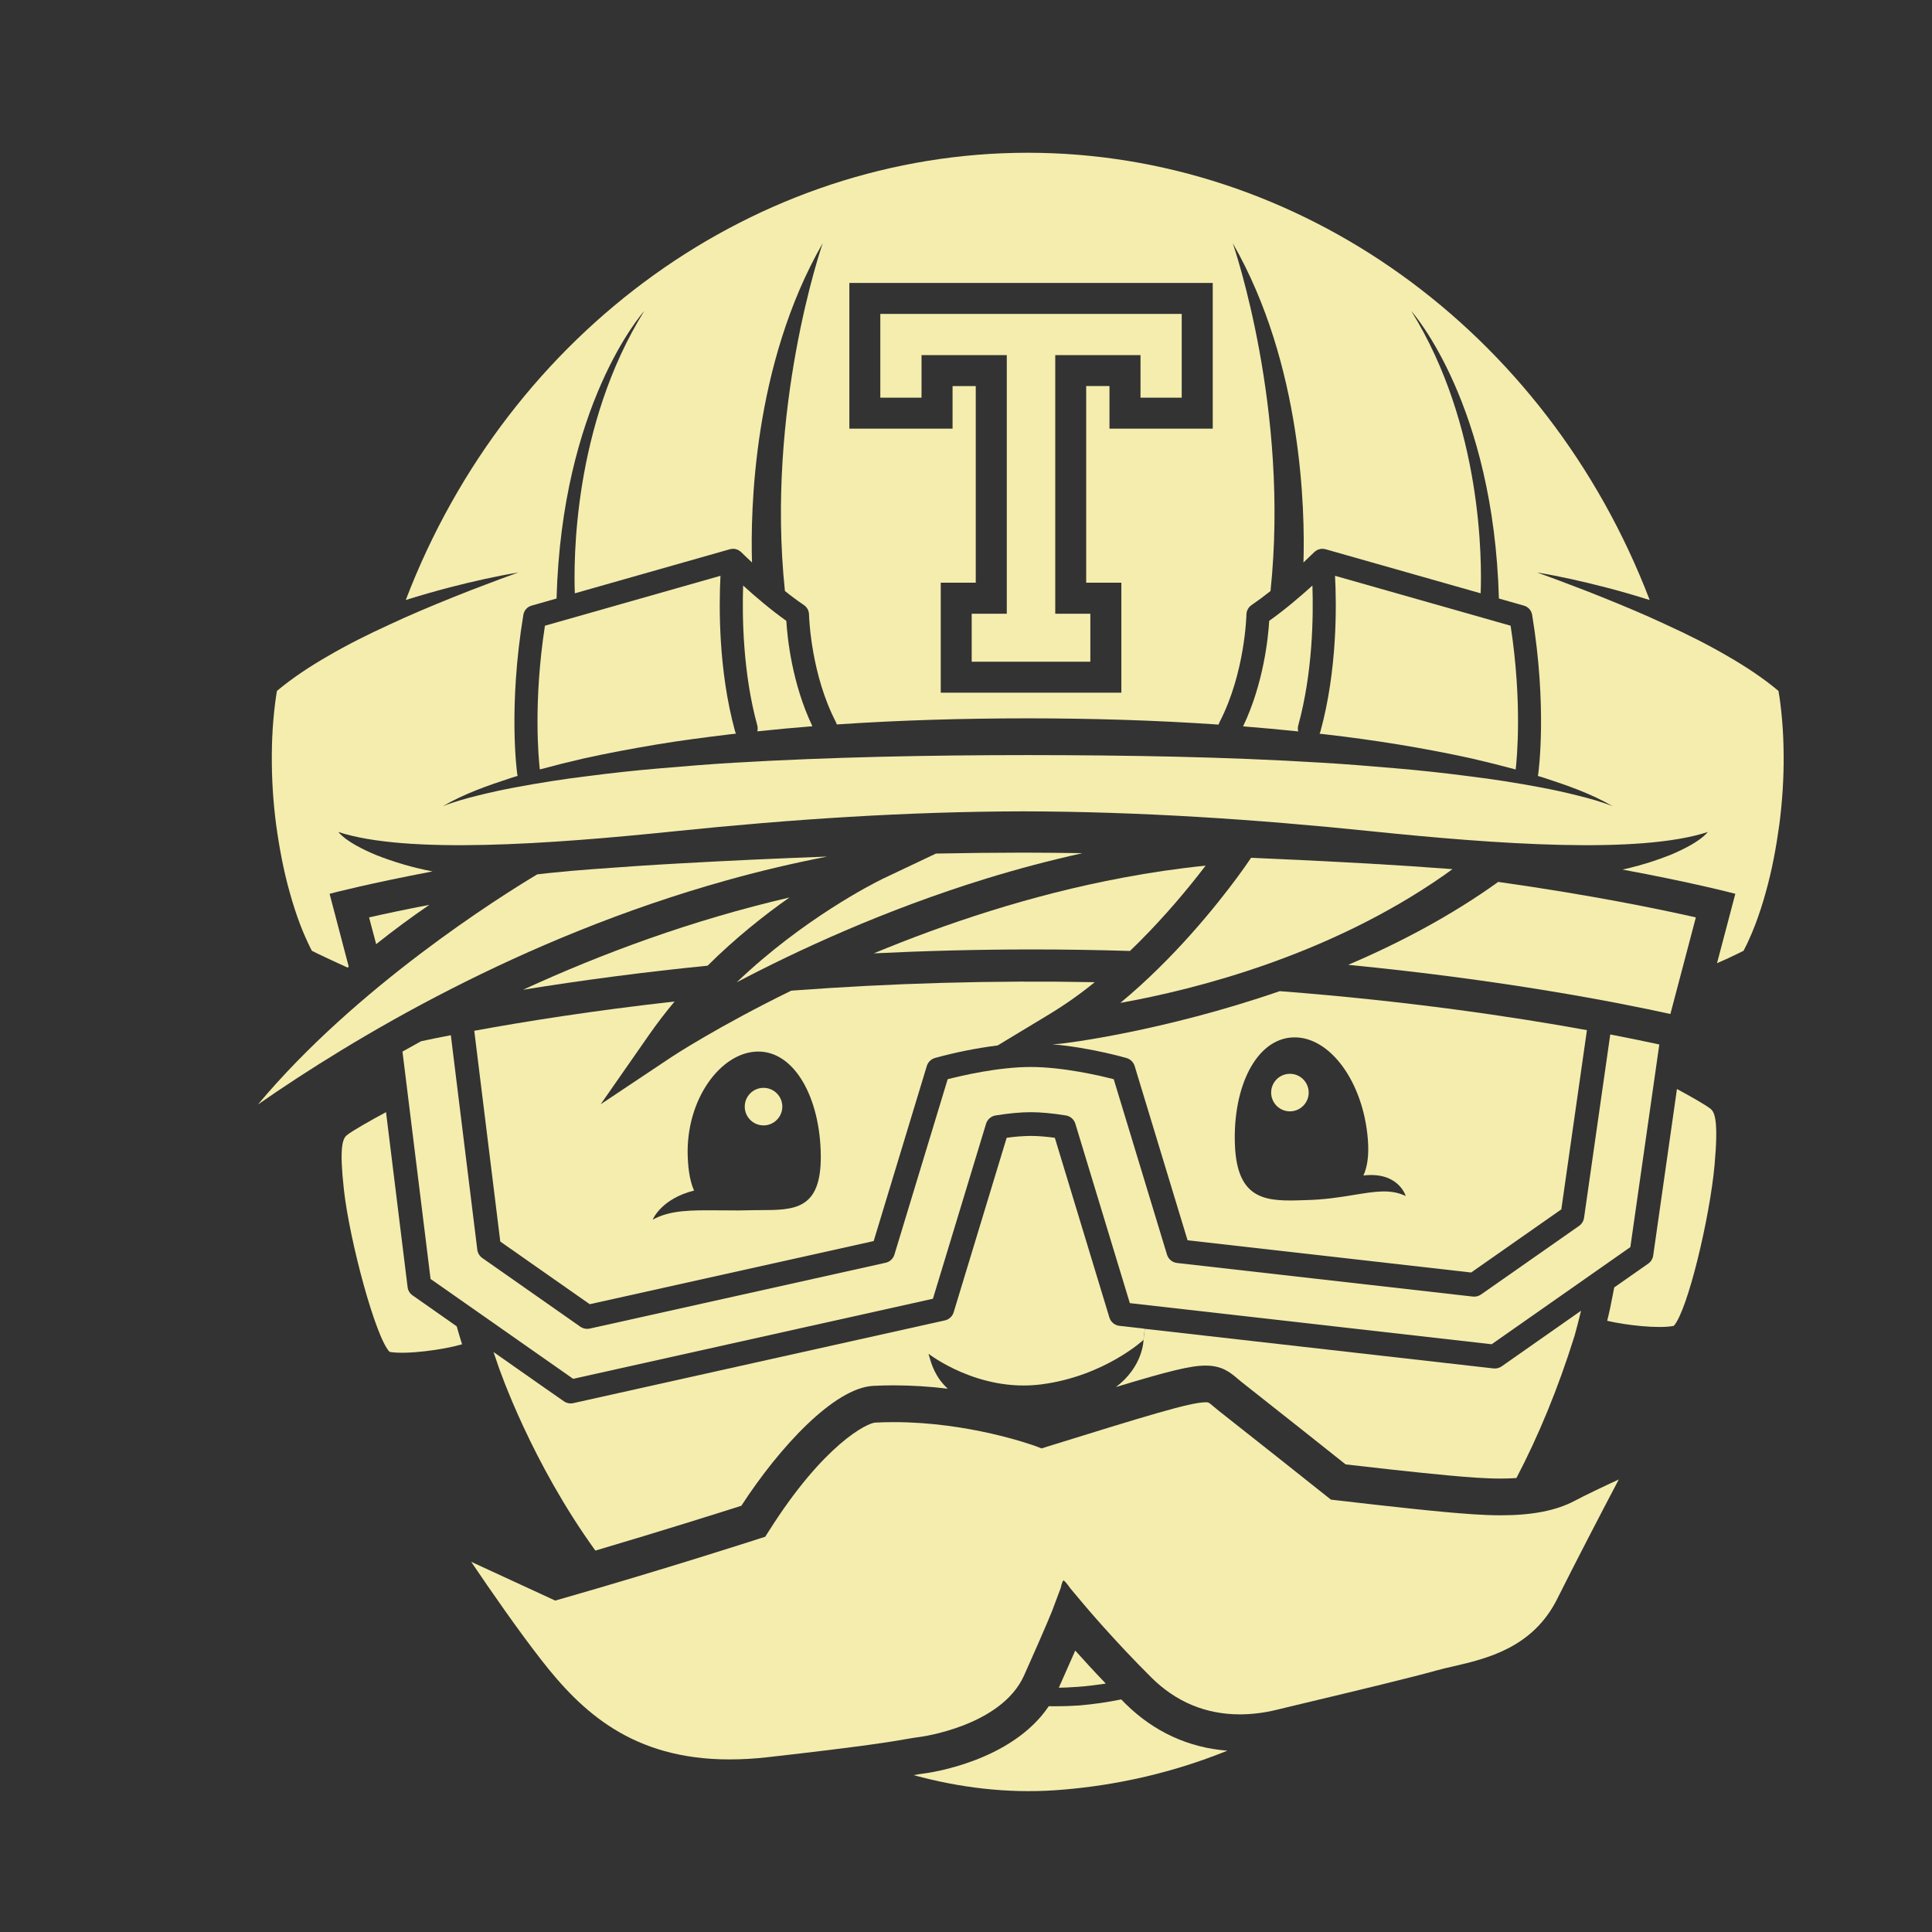 <svg
  width="200"
  height="200"
  viewBox="0 0 200 200"
  fill="none"
  xmlns="http://www.w3.org/2000/svg"
>
  <rect x="0" y="0" width="200" height="200" fill="#333333" stroke="none"/>
  <path
    d="M156.379 64.774C157.601 72.739 157.026 78.586 156.903 79.656H156.902C155.398 79.249 153.88 78.872 152.363 78.52C147.334 77.416 142.247 76.598 137.137 76.013C137.099 76.008 137.06 76.003 137.022 75.999C137.005 75.997 136.988 75.995 136.971 75.993C136.908 75.986 136.844 75.98 136.78 75.974L136.777 75.974L136.776 75.974C136.717 75.968 136.659 75.962 136.6 75.956C136.637 75.882 136.667 75.806 136.69 75.727C138.437 69.361 138.365 62.685 138.202 59.607L156.379 64.774Z"
    fill="#F4EDAE"
  />
  <path
    d="M135.861 60.615C135.971 63.826 135.89 69.646 134.395 75.093C134.339 75.297 134.339 75.512 134.395 75.716C132.492 75.517 130.588 75.346 128.685 75.192C130.821 70.716 131.288 65.949 131.388 64.269C133.029 63.103 134.662 61.705 135.861 60.615Z"
    fill="#F4EDAE"
  />
  <path
    d="M81.401 64.27C81.5 65.948 81.966 70.707 84.099 75.18C82.195 75.332 80.294 75.508 78.394 75.709C78.445 75.514 78.451 75.304 78.394 75.094C76.9 69.656 76.823 63.832 76.928 60.616C78.127 61.705 79.755 63.104 81.401 64.27Z"
    fill="#F4EDAE"
  />
  <path
    d="M76.099 75.727C76.122 75.802 76.151 75.875 76.186 75.945C76.091 75.958 75.998 75.968 75.904 75.978C75.819 75.987 75.734 75.996 75.647 76.007C73.097 76.317 70.548 76.64 68.007 77.064C65.471 77.492 62.939 77.958 60.428 78.514C58.904 78.866 57.392 79.242 55.882 79.652C55.76 78.576 55.189 72.729 56.412 64.773L74.583 59.606C74.426 62.685 74.349 69.36 76.099 75.727Z"
    fill="#F4EDAE"
  />
  <path
    d="M122.33 41.167V32.496H91.13V41.167H95.396V36.761H104.222V63.534H100.59V68.5H112.872V63.534H109.24V36.761H118.066V41.167H122.33Z"
    fill="#F4EDAE"
  />
  <path
    d="M184.297 72.785C184.371 73.377 184.433 73.97 184.483 74.565C184.589 75.761 184.632 76.96 184.642 78.161C184.664 80.563 184.504 82.966 184.198 85.345C183.87 87.729 183.433 90.098 182.786 92.388C182.473 93.529 182.106 94.655 181.686 95.761C181.477 96.307 181.249 96.846 181.009 97.369C180.891 97.63 180.768 97.888 180.638 98.135L180.491 98.425L180.422 98.459C180.265 98.538 180.108 98.616 179.953 98.69L178.888 99.2C178.698 99.286 178.505 99.371 178.312 99.457L178.307 99.459L178.303 99.461C178.117 99.543 177.931 99.625 177.746 99.709L179.64 92.525C179.198 92.407 175.062 91.335 167.958 90.017C168.177 89.97 168.397 89.922 168.615 89.87C170.092 89.511 171.543 89.048 172.955 88.485C173.655 88.195 174.338 87.865 175 87.497C175.657 87.121 176.302 86.693 176.802 86.125C169.685 88.448 154.978 87.396 141.898 86.045C129.945 84.813 117.956 84.014 105.908 83.99C93.86 84.014 81.875 84.813 69.918 86.046C56.844 87.396 42.136 88.448 35.018 86.126C35.518 86.693 36.165 87.12 36.822 87.497C37.479 87.867 38.167 88.19 38.867 88.485C40.777 89.247 42.757 89.824 44.777 90.208C38.298 91.441 34.539 92.411 34.119 92.526L36.099 100.067C36.064 100.102 36.027 100.136 35.989 100.168C35.606 99.996 35.178 99.797 34.77 99.607L34.768 99.606C34.453 99.46 34.151 99.32 33.892 99.202L32.825 98.693L32.782 98.672C32.62 98.593 32.45 98.51 32.288 98.427L32.135 98.136C31.752 97.361 31.405 96.569 31.093 95.762C30.674 94.668 30.314 93.536 29.994 92.389C29.347 90.1 28.909 87.731 28.582 85.346C28.27 82.965 28.122 80.565 28.139 78.163C28.143 76.962 28.196 75.763 28.295 74.566C28.344 73.971 28.41 73.376 28.481 72.786C28.534 72.367 28.601 71.929 28.667 71.524C30.262 70.188 32.065 68.998 33.944 67.918C35.981 66.729 38.113 65.663 40.283 64.673C42.448 63.655 44.66 62.733 46.891 61.833C48.009 61.381 49.133 60.943 50.255 60.524C51.273 60.129 52.295 59.758 53.325 59.384L53.657 59.263C51.27 59.659 48.904 60.201 46.554 60.805C45.027 61.204 43.51 61.64 42.004 62.113C52.73 34.073 78.379 15.813 106.389 15.813C134.395 15.813 160.047 34.074 170.775 62.114C169.267 61.642 167.749 61.2 166.223 60.805C163.876 60.201 161.512 59.659 159.123 59.264L159.554 59.421C160.548 59.782 161.538 60.141 162.52 60.524C163.647 60.943 164.771 61.381 165.884 61.833C168.115 62.733 170.333 63.654 172.493 64.674C174.668 65.663 176.798 66.728 178.834 67.918C180.713 68.999 182.519 70.188 184.107 71.525C184.182 71.943 184.245 72.363 184.297 72.785ZM166.941 83.459C164.717 82.159 162.263 81.313 159.823 80.513C159.613 80.446 159.408 80.385 159.196 80.323C159.21 80.272 159.224 80.219 159.233 80.162C159.272 79.881 160.18 73.2 158.606 63.646C158.529 63.189 158.196 62.818 157.754 62.694L155.166 61.958C154.61 41.917 146.354 32.49 146.098 32.2C153.472 44.066 153.406 58.142 153.276 61.419L137.218 56.856C137.213 56.854 137.207 56.853 137.202 56.852L137.2 56.852C137.193 56.851 137.186 56.85 137.181 56.847C137.114 56.832 137.042 56.823 136.976 56.818L136.968 56.818L136.964 56.817L136.955 56.816L136.949 56.816C136.938 56.814 136.927 56.813 136.914 56.813C136.829 56.809 136.737 56.818 136.652 56.837C136.649 56.837 136.645 56.838 136.642 56.839L136.637 56.84L136.63 56.842L136.627 56.843C136.623 56.844 136.62 56.845 136.617 56.846C136.614 56.847 136.612 56.847 136.609 56.847C136.537 56.865 136.471 56.888 136.399 56.917C136.376 56.932 136.353 56.945 136.328 56.956L136.292 56.979C136.252 57.005 136.212 57.032 136.171 57.06C136.167 57.063 136.163 57.065 136.158 57.067C136.152 57.071 136.146 57.075 136.14 57.079C136.136 57.082 136.132 57.085 136.128 57.089C136.114 57.099 136.108 57.109 136.098 57.117C136.092 57.126 136.083 57.132 136.074 57.139L136.073 57.139L136.063 57.146C136.059 57.149 136.055 57.153 136.051 57.157C135.684 57.519 135.311 57.876 134.934 58.228C135.096 52.936 134.838 37.758 127.616 25.178C127.767 25.619 133.502 42.388 131.523 61.182C130.885 61.693 130.228 62.181 129.553 62.642C129.234 62.861 129.039 63.222 129.03 63.607C129.03 63.67 128.891 69.661 126.246 74.757C126.203 74.839 126.174 74.923 126.15 75.009C119.57 74.556 112.977 74.366 106.39 74.362C99.806 74.366 93.206 74.547 86.626 74.994C86.601 74.913 86.573 74.833 86.536 74.757C83.988 69.85 83.767 64.112 83.748 63.639C83.748 63.621 83.747 63.61 83.747 63.608C83.743 63.222 83.547 62.862 83.229 62.642C82.551 62.182 81.893 61.695 81.255 61.182C79.279 42.388 85.013 25.619 85.166 25.178C77.937 37.758 77.686 52.937 77.847 58.227C77.167 57.593 76.739 57.171 76.729 57.157C76.721 57.149 76.712 57.142 76.703 57.136C76.695 57.13 76.688 57.124 76.681 57.118L76.653 57.089C76.644 57.079 76.634 57.074 76.624 57.069C76.619 57.066 76.615 57.064 76.61 57.061C76.558 57.023 76.504 56.991 76.453 56.961C76.424 56.947 76.406 56.932 76.377 56.917C76.307 56.888 76.245 56.865 76.178 56.851C76.173 56.85 76.168 56.849 76.164 56.847L76.155 56.843C76.151 56.842 76.147 56.84 76.143 56.839C76.139 56.838 76.135 56.837 76.131 56.837C76.041 56.818 75.95 56.809 75.868 56.813C75.856 56.813 75.843 56.814 75.831 56.816C75.82 56.817 75.81 56.818 75.802 56.818C75.735 56.823 75.669 56.832 75.602 56.847L75.564 56.855L59.507 61.42C59.379 58.142 59.312 44.067 66.687 32.2C66.429 32.491 58.175 41.916 57.614 61.958L55.03 62.694C54.582 62.818 54.254 63.189 54.178 63.646C52.603 73.2 53.507 79.881 53.55 80.162C53.557 80.206 53.567 80.244 53.578 80.283L53.588 80.319C53.495 80.348 53.402 80.376 53.309 80.404C53.193 80.438 53.079 80.472 52.965 80.509C50.519 81.309 48.065 82.16 45.842 83.459C47.032 82.987 48.265 82.65 49.497 82.345C50.733 82.036 51.976 81.765 53.223 81.531C55.72 81.061 58.228 80.661 60.75 80.356C63.262 80.024 65.79 79.752 68.32 79.538L68.466 79.526C70.948 79.316 73.427 79.106 75.913 78.962C86.053 78.363 96.221 78.172 106.393 78.167C116.567 78.177 126.734 78.333 136.873 78.957C139.393 79.104 141.902 79.316 144.416 79.529L144.419 79.529L144.467 79.533C146.996 79.749 149.52 80.022 152.037 80.351C154.559 80.661 157.069 81.053 159.565 81.527C160.813 81.762 162.054 82.034 163.286 82.345C164.523 82.65 165.751 82.987 166.941 83.459ZM125.542 29.29H87.925V44.372H98.609V39.966H101.01V60.322H97.385V71.704H116.082V60.322H112.442V39.965H114.852V44.371H125.542V29.29Z"
    fill="#F4EDAE"
  />
  <path
    d="M123.879 90.801C124.212 90.381 124.527 89.977 124.807 89.611C121.898 89.906 119.035 90.329 116.238 90.859C106.659 92.651 97.815 95.636 90.453 98.691C95.663 98.438 101.151 98.286 106.873 98.286C110.241 98.286 113.609 98.339 116.975 98.443C119.791 95.735 122.166 92.966 123.879 90.801Z"
    fill="#F4EDAE"
  />
  <path
    d="M73.249 99.968C76.127 97.11 79.095 94.754 81.722 92.908C71.607 95.258 62.3 98.708 54.145 102.458C60.486 101.436 66.857 100.606 73.249 99.968Z"
    fill="#F4EDAE"
  />
  <path
    d="M168.774 129.099L171.772 108.124C170.435 107.836 168.732 107.479 166.694 107.086L163.981 126.06C163.934 126.397 163.748 126.703 163.474 126.898L153.315 134.007C153.071 134.177 152.768 134.254 152.471 134.221L121.849 130.743C121.36 130.685 120.95 130.349 120.807 129.877L115.293 111.72C113.813 111.339 110.021 110.454 106.7 110.454C103.371 110.454 99.582 111.34 98.103 111.72L92.589 129.878C92.525 130.086 92.408 130.274 92.248 130.422C92.089 130.57 91.892 130.673 91.68 130.72L61.058 137.533C60.891 137.569 60.718 137.571 60.551 137.539C60.383 137.507 60.224 137.441 60.082 137.345L49.93 130.23C49.644 130.03 49.453 129.721 49.41 129.374L46.67 107.164C45.532 107.382 44.505 107.591 43.591 107.788C42.94 108.144 42.297 108.5 41.664 108.858L44.572 132.395L59.331 142.735L96.576 134.446L102.076 116.332C102.143 116.112 102.27 115.914 102.443 115.762C102.616 115.61 102.829 115.51 103.056 115.472C104.451 115.247 105.674 115.133 106.701 115.133C107.724 115.133 108.952 115.247 110.34 115.472C110.568 115.508 110.781 115.608 110.955 115.761C111.128 115.913 111.255 116.111 111.321 116.332L116.96 134.899L154.414 139.157L168.774 129.099Z"
    fill="#F4EDAE"
  />
  <path
    d="M172.918 104.969L175.554 94.969C171.729 94.102 164.686 92.651 155.094 91.295C150.194 94.816 144.831 97.633 139.564 99.879C155.684 101.449 167.528 103.781 172.918 104.969Z"
    fill="#F4EDAE"
  />
  <path
    d="M111.647 174.616C112.585 174.546 113.527 174.426 114.47 174.284C113.248 173.008 112.162 171.824 111.309 170.867C110.748 172.151 110.181 173.432 109.609 174.711L109.824 174.706C110.212 174.706 110.627 174.679 111.04 174.652L111.043 174.652C111.246 174.639 111.448 174.626 111.647 174.616Z"
    fill="#F4EDAE"
  />
  <path
    d="M127.06 181.228C123.069 180.933 119.442 179.273 116.516 176.375V176.374C116.364 176.224 116.217 176.075 116.069 175.924C114.642 176.213 113.199 176.421 111.748 176.547C111.529 176.555 111.315 176.568 111.1 176.58C110.707 176.602 110.312 176.624 109.894 176.624L108.937 176.632L108.571 176.623C104.674 182.418 96.03 183.545 95.634 183.593C95.277 183.636 94.981 183.688 94.577 183.761C99.398 185.082 104.317 185.654 109.17 185.329C114.037 185.002 120.356 183.951 127.06 181.228Z"
    fill="#F4EDAE"
  />
  <path
    d="M79.091 116.5C80.164 116.473 81.012 115.58 80.984 114.507C80.957 113.434 80.064 112.586 78.991 112.614C77.918 112.641 77.07 113.534 77.097 114.607C77.125 115.68 78.018 116.528 79.091 116.5Z"
    fill="#F4EDAE"
  />
  <path
    d="M113.325 101.676C111.852 102.878 110.299 103.976 108.675 104.964L103.275 108.224C101.082 108.501 98.912 108.936 96.781 109.524C96.584 109.582 96.404 109.688 96.258 109.832C96.112 109.976 96.004 110.155 95.943 110.351L90.443 128.474L61.048 135.011L51.789 128.526L49.096 106.706C54.354 105.74 61.386 104.622 69.832 103.676C68.911 104.777 68.038 105.916 67.215 107.091L62.186 114.309L69.508 109.428C69.618 109.352 74.28 106.284 81.908 102.553C92.361 101.768 102.845 101.476 113.325 101.676ZM67.567 126.256C69.409 125.261 71.463 125.274 74.456 125.294L74.458 125.294C74.857 125.297 75.273 125.3 75.707 125.3C76.104 125.31 76.512 125.305 76.939 125.296C77.302 125.292 77.667 125.286 78.053 125.276C78.277 125.274 78.498 125.273 78.717 125.272C82.22 125.26 85.02 125.25 84.968 119.624C84.91 113.649 82.256 108.819 78.454 108.857C74.648 108.89 70.965 113.786 71.193 119.757C71.255 121.313 71.483 122.436 71.85 123.245C68.533 124.076 67.619 126.128 67.567 126.256Z"
    fill="#F4EDAE"
  />
  <path
    d="M135.475 113.068C135.494 114.141 134.64 115.026 133.568 115.046C132.495 115.066 131.609 114.212 131.589 113.139C131.57 112.066 132.424 111.18 133.496 111.161C134.569 111.141 135.455 111.995 135.475 113.068Z"
    fill="#F4EDAE"
  />
  <path
    d="M164.278 106.641L161.628 125.192L152.292 131.729L122.936 128.393L117.459 110.355C117.398 110.159 117.29 109.981 117.144 109.837C116.998 109.693 116.819 109.587 116.622 109.528C116.44 109.475 112.806 108.438 108.952 108.104L109.656 108.057C110.265 108.014 120.39 106.772 132.481 102.604C145.869 103.632 156.803 105.28 164.278 106.641ZM145.517 123.811C145.48 123.67 144.68 121.266 141.139 121.688C141.548 120.8 141.729 119.601 141.601 117.958C141.133 111.997 137.665 107.258 133.863 107.39C130.061 107.525 127.625 112.467 127.835 118.443C128.045 124.415 131.237 124.373 135.039 124.239C137.089 124.201 138.768 123.926 140.209 123.689C142.362 123.336 143.984 123.07 145.517 123.811Z"
    fill="#F4EDAE"
  />
  <path
    d="M177.491 120.603C177.894 116.126 177.537 115.165 177.087 114.794C176.628 114.417 175.092 113.542 173.598 112.734L171.138 129.977C171.09 130.31 170.904 130.616 170.624 130.811L167.103 133.274C167.031 133.634 166.972 133.945 166.917 134.231C166.755 135.069 166.634 135.7 166.375 136.729C168.388 137.199 171.69 137.561 173.265 137.256C174.691 135.705 176.996 126.084 177.491 120.603Z"
    fill="#F4EDAE"
  />
  <path
    d="M47.832 139.162C47.64 138.548 47.455 137.926 47.279 137.302L42.713 134.098C42.421 133.898 42.236 133.59 42.194 133.242L39.962 115.128C38.31 116.013 36.404 117.098 35.894 117.526C35.455 117.889 35.118 118.822 35.599 123.137C36.189 128.462 38.887 138.49 40.333 139.947C42.078 140.252 45.937 139.719 47.832 139.162Z"
    fill="#F4EDAE"
  />
  <path
    d="M118.375 138.706L118.509 137.55L115.879 137.249C115.394 137.198 114.985 136.854 114.842 136.384L109.196 117.784C108.249 117.656 107.412 117.589 106.702 117.589C105.868 117.599 105.035 117.664 104.209 117.784L98.723 135.846C98.595 136.268 98.246 136.593 97.815 136.687L59.34 145.253C59.25 145.27 59.16 145.28 59.07 145.28C58.823 145.28 58.576 145.204 58.367 145.056L56.967 144.081L52.781 141.15V141.146L51.087 139.96C51.202 140.314 51.326 140.662 51.45 141.009L51.477 141.084L51.472 141.089C51.801 142.054 55.042 151.385 61.632 160.517C68.51 158.485 74.475 156.595 76.583 155.928L76.586 155.927L76.588 155.926L76.591 155.925L76.743 155.877C80.721 149.753 86.377 143.674 90.397 143.464C91.092 143.43 91.812 143.41 92.524 143.41C94.393 143.415 96.261 143.531 98.116 143.758C96.803 142.563 96.415 141.186 96.195 140.404C96.167 140.305 96.142 140.216 96.118 140.138C96.118 140.138 101.252 144.153 107.785 143.311C114.317 142.469 118.375 138.706 118.375 138.706Z"
    fill="#F4EDAE"
  />
  <path
    d="M163.669 135.686C163.463 136.545 163.242 137.401 163.007 138.252C161.281 143.786 159.242 148.682 156.979 153.006C156.479 153.04 155.951 153.06 155.385 153.06C153.638 153.06 151.854 152.912 149.879 152.73C146.453 152.416 141.015 151.794 139.298 151.594C137.818 150.414 132.756 146.392 128.544 143.077C128.439 142.993 128.343 142.912 128.252 142.835C128.199 142.79 128.148 142.747 128.097 142.705L128.096 142.704C127.354 142.077 126.511 141.365 124.804 141.365C123.254 141.365 120.988 141.93 115.514 143.587C118.358 141.46 118.377 138.715 118.377 138.715L118.511 137.559L154.605 141.659C154.899 141.693 155.204 141.617 155.451 141.446L163.669 135.686Z"
    fill="#F4EDAE"
  />
  <path
    d="M38.206 94.969C39.764 94.615 41.869 94.165 44.452 93.667C42.565 94.956 40.726 96.314 38.94 97.739L38.206 94.969Z"
    fill="#F4EDAE"
  />
  <path
    d="M110.785 164.408L112.197 166.09C112.229 166.13 115.365 169.863 119.2 173.665C121.75 176.192 124.83 177.471 128.362 177.471C129.626 177.465 130.885 177.309 132.113 177.008C133.045 176.781 134.041 176.543 135.064 176.298L135.91 176.096C140.68 174.956 146.081 173.661 148.7 172.927C149.265 172.773 149.833 172.634 150.405 172.509C153.89 171.704 158.668 170.593 161.2 165.521C163.104 161.715 165.67 156.775 167.575 153.154C165.925 153.915 164.195 154.74 162.966 155.387C161.072 156.381 158.592 156.863 155.386 156.863C153.479 156.863 151.606 156.703 149.535 156.519C145.394 156.138 138.386 155.313 138.315 155.303L137.778 155.243L137.354 154.905C137.339 154.894 136.979 154.608 136.371 154.125C134.43 152.582 129.968 149.036 126.188 146.063C126.002 145.911 125.83 145.768 125.674 145.639L125.638 145.609C125.115 145.163 125.115 145.163 124.803 145.163C123.214 145.163 118.596 146.595 108.486 149.729L108.45 149.74L107.827 149.938L107.217 149.708L107.197 149.701C106.791 149.555 100.285 147.218 92.529 147.218C91.877 147.218 91.227 147.235 90.594 147.268C89.796 147.309 85.316 149.437 79.588 158.5L79.217 159.082L78.56 159.292C78.465 159.326 68.606 162.508 58.15 165.498L57.471 165.691L56.829 165.393C56.804 165.383 56.246 165.125 55.359 164.714L55.319 164.696C53.764 163.977 51.231 162.806 48.776 161.677C50.899 164.814 53.614 168.727 56.003 171.795C60.176 177.169 65.436 182.135 75.521 182.135C76.786 182.135 78.13 182.058 79.51 181.901C89.674 180.752 92.361 180.283 93.792 180.033L93.831 180.026L94.037 179.991C94.426 179.924 94.765 179.866 95.18 179.816C95.268 179.805 103.66 178.716 106.015 173.432C108.395 168.111 108.915 166.759 108.953 166.66L108.955 166.655L109.812 164.367C109.812 164.367 109.918 163.774 110.092 163.59C110.092 163.594 110.092 163.594 110.097 163.594L110.114 163.608C110.384 163.802 110.784 164.408 110.784 164.408H110.785Z"
    fill="#F4EDAE"
  />
  <path
    d="M150.35 89.98L150.346 89.978C150.338 89.974 150.331 89.97 150.322 89.97C147.422 89.752 144.521 89.559 141.618 89.393C137.584 89.165 133.549 88.968 129.512 88.801C129.06 89.466 128.595 90.123 128.118 90.771C125.922 93.744 121.565 99.196 115.978 103.819C123.886 102.402 137.6 98.894 149.465 90.616C149.607 90.516 149.748 90.413 149.889 90.311C150.043 90.199 150.197 90.088 150.35 89.98Z"
    fill="#F4EDAE"
  />
  <path
    d="M112.06 88.319C110.013 88.287 107.964 88.269 105.918 88.264H105.914C102.911 88.269 99.902 88.301 96.889 88.361L91.336 90.992C91.334 90.994 91.328 90.998 91.318 91.003C91.314 91.005 91.31 91.007 91.305 91.01C91.292 91.016 91.276 91.025 91.258 91.035C90.423 91.442 83.131 95.121 76.271 101.683C82.421 98.45 91.459 94.227 102.094 90.952C105.379 89.941 108.704 89.062 112.06 88.319Z"
    fill="#F4EDAE"
  />
  <path
    d="M75.16 91.149C78.613 90.182 82.104 89.356 85.624 88.673C80.488 88.86 75.349 89.099 70.218 89.388C67.236 89.553 64.269 89.755 61.302 89.979C59.822 90.086 58.343 90.218 56.867 90.373C56.445 90.414 56.032 90.46 55.611 90.515C51.741 92.83 36.896 102.149 26.706 114.333C36.609 107.452 53.859 97.111 75.16 91.149Z"
    fill="#F4EDAE"
  />
</svg>
